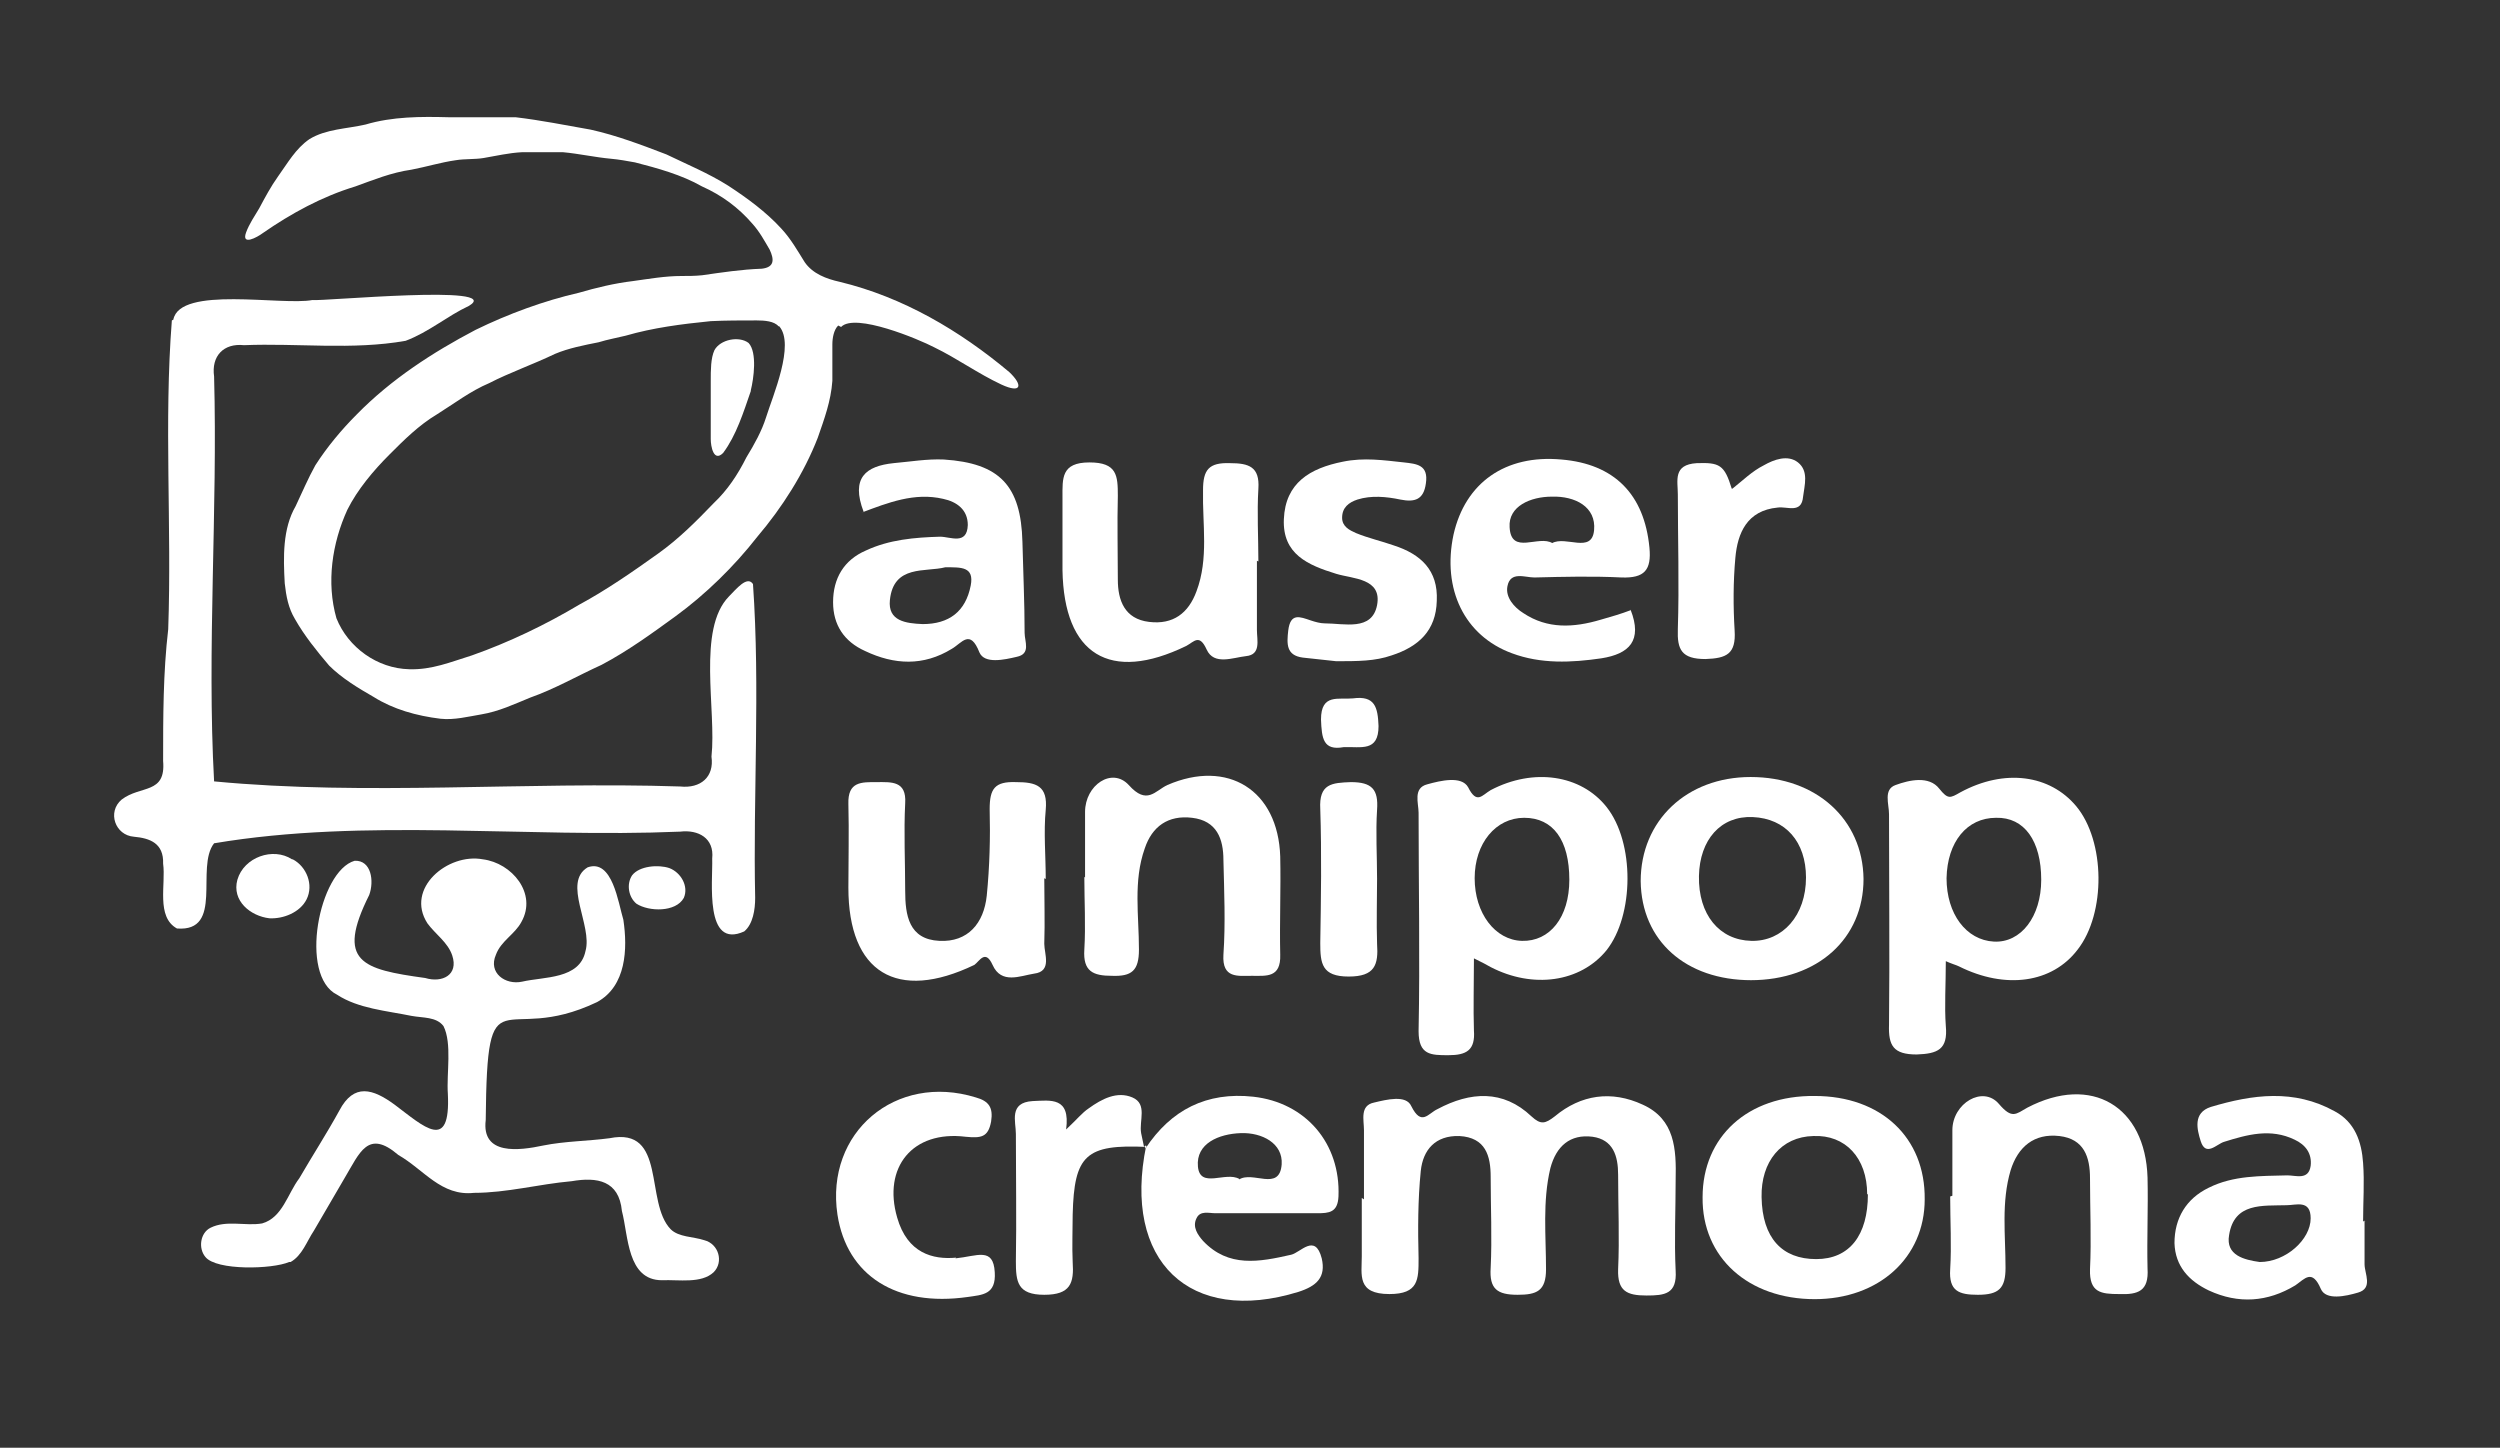 <?xml version="1.0" encoding="UTF-8"?>
<svg id="Layer_1" data-name="Layer 1" xmlns="http://www.w3.org/2000/svg" version="1.1" viewBox="0 0 343.3 198.8">
  <rect x="0" y="0" width="343.3" height="198.8" fill="#333333" stroke="none"/>
  <defs>
    <style>
      .cls-1 {
        fill: #fff;
        stroke-width: 0px;
      }
    </style>
  </defs>
  <g>
    <path class="cls-1" d="M187.3,164.7c0-3.2,0-6.3,0-9.5,0-1.4-.6-3.4,1.4-3.8,1.7-.4,4.4-1.1,5.1.5,1.4,2.8,2.3,1,3.6.4,4.5-2.4,9-2.7,12.9,1,1.3,1.2,1.9,1,3.2,0,3.6-3,7.8-3.6,12.1-1.6,4.4,2,4.6,6.1,4.5,10.3,0,4.2-.2,8.3,0,12.5.2,3.2-1.5,3.4-4,3.4-2.7,0-4-.6-3.9-3.6.2-4.3,0-8.7,0-13,0-2.6-.7-4.8-3.5-5.2-3.1-.4-5,1.3-5.8,4.3-1.1,4.6-.6,9.3-.6,13.9,0,3-1.3,3.5-3.9,3.5-2.8,0-3.9-.8-3.7-3.7.2-4.2,0-8.3,0-12.5,0-2.9-.7-5.4-4.3-5.6-3.3-.1-5,1.9-5.3,4.8-.4,4-.4,8-.3,12,0,2.9,0,4.9-4,4.9-4.5,0-3.8-2.6-3.8-5.2,0-2.7,0-5.3,0-8h0Z"/>
    <path class="cls-1" d="M267.2,131.9c0,3.4-.2,6.2,0,9,.3,3.2-1.1,3.8-4,3.9-3.2,0-3.9-1.2-3.8-4.1.1-9.6,0-19.3,0-28.9,0-1.4-.8-3.4.9-4,1.9-.7,4.6-1.3,6,.5,1.2,1.5,1.5,1.3,2.9.5,6.1-3.3,12.3-2.4,15.9,1.9,4,4.8,4.1,14.7.2,19.7-3.5,4.6-9.9,5.5-16.3,2.3-.4-.2-.9-.3-2-.8ZM280.3,120.8c0-5.3-2.3-8.6-6.2-8.5-4,0-6.7,3.3-6.8,8.3,0,4.9,2.7,8.5,6.5,8.7,3.7.2,6.5-3.4,6.5-8.5Z"/>
    <path class="cls-1" d="M202.4,131.7c0,3.6-.1,6.7,0,9.8.2,2.7-1,3.4-3.5,3.4-2.4,0-4.1,0-4.1-3.3.2-10,0-20,0-30,0-1.3-.8-3.4,1.2-3.9,1.8-.5,4.7-1.2,5.6.4,1.2,2.4,1.9,1.1,3.1.4,5.9-3.1,12.4-2.1,15.9,2.3,3.9,4.9,3.8,14.9,0,19.7-3.6,4.4-10.1,5.3-15.9,2.3-.5-.3-1.1-.6-2.3-1.2ZM215.5,120.8c0-5.4-2.2-8.5-6.2-8.5-3.9,0-6.8,3.5-6.8,8.3,0,4.8,2.8,8.5,6.5,8.6,3.8.1,6.5-3.2,6.5-8.4Z"/>
    <path class="cls-1" d="M249.2,150.5c9.1,0,15.2,5.7,15.1,14.2,0,8-6.3,13.7-15.1,13.7-9.1,0-15.5-5.7-15.4-14,0-8.3,6.2-14,15.4-13.9ZM256.4,164c0-5-3-8.2-7.4-8-4.4.1-7.2,3.5-7.1,8.4.1,5.6,2.8,8.5,7.5,8.5,4.6,0,7.1-3.3,7.1-8.9Z"/>
    <path class="cls-1" d="M240.5,134.6c-9,0-15.1-5.4-15.2-13.6,0-8.3,6.3-14.3,15.1-14.3,9,0,15.4,5.8,15.5,14,0,8.2-6.3,13.9-15.5,13.9ZM248,120.5c0-4.9-2.8-8.1-7.3-8.3-4.4-.2-7.3,3.1-7.4,8.1-.1,5.3,2.8,8.8,7.2,8.9,4.3.1,7.5-3.5,7.5-8.7Z"/>
    <path class="cls-1" d="M157.3,157.7c3.5-5.3,8.4-7.8,14.8-7.1,7.2.8,12,6.4,11.7,13.7-.1,2.2-1.3,2.3-2.9,2.3-4.7,0-9.3,0-14,0-.9,0-2.1-.4-2.6.7-.6,1.2.2,2.3.9,3.1,3.5,3.7,7.7,2.9,12.1,1.9,1.3-.3,3.3-3,4.2.5.6,2.6-.7,3.8-3.2,4.6-14.9,4.6-24.2-4.2-20.9-20.1l-.2.2ZM170.1,162c1.9-1.3,5.6,1.7,5.9-2.1.2-2.9-2.7-4.4-5.6-4.3-3,.1-6.2,1.4-5.9,4.6.3,3.1,3.8.6,5.7,1.7Z"/>
    <path class="cls-1" d="M223.9,83.7c1.7,4.3-.2,6.1-4,6.7-4.1.6-8.3.8-12.3-.7-6.5-2.4-9.6-8.8-8-16.3,1.6-7.1,7.1-11,14.8-10.3,7.3.6,11.4,4.8,12.1,12.1.3,3.1-.7,4.2-3.8,4.1-4-.2-8-.1-12,0-1.3,0-3.3-.9-3.7,1.2-.3,1.5.9,2.9,2.2,3.7,3.3,2.2,6.9,2,10.6.9,1.4-.4,2.8-.8,4.1-1.3ZM213.1,74.6c1.9-1.1,5.5,1.5,5.8-1.8.3-3.2-2.6-4.7-5.8-4.6-2.9,0-6,1.3-5.8,4.2.2,3.9,4,1,5.9,2.2Z"/>
    <path class="cls-1" d="M118.6,70.3c-1.8-4.7.3-6.3,4.1-6.7,2.3-.2,4.6-.6,6.9-.5,7.7.5,10.6,3.6,10.8,11.3.1,4.2.3,8.3.3,12.5,0,1.2.9,2.9-1.1,3.3-1.7.4-4.4,1-5.1-.6-1.3-3.3-2.4-1.3-3.8-.5-3.9,2.4-7.9,2.2-11.9.3-2.9-1.3-4.4-3.6-4.4-6.7,0-3.3,1.5-5.8,4.5-7.1,3.2-1.5,6.7-1.8,10.2-1.9,1.4,0,3.7,1.2,3.8-1.6,0-2.1-1.5-3.2-3.4-3.6-3.9-.9-7.5.5-11.2,1.9ZM129.8,77.9c-2.7.7-7.1-.4-7.6,4.5-.3,2.9,2.2,3.2,4.5,3.3,3.6,0,5.9-1.7,6.6-5.3.5-2.6-1.3-2.5-3.5-2.5Z"/>
    <path class="cls-1" d="M324.7,167.6c0,2,0,4,0,6,0,1.3,1.2,3.3-.9,3.9-1.7.5-4.4,1.1-5.1-.5-1.2-2.8-2.2-1.4-3.5-.5-3.8,2.3-7.8,2.6-11.9.7-2.7-1.3-4.6-3.3-4.7-6.5,0-3.4,1.6-6.1,4.7-7.6,3.4-1.7,7.1-1.6,10.8-1.7,1.2,0,2.9.7,3.2-1.3.2-1.7-.7-2.9-2.2-3.6-3.3-1.6-6.5-.7-9.7.3-1,.3-2.5,2.1-3.2-.1-.5-1.6-1.1-3.9,1.4-4.7,5.7-1.7,11.4-2.5,17,.6,2.8,1.5,3.7,4.2,3.9,7.1.2,2.7,0,5.3,0,8,0,0,.2,0,.3,0ZM310.3,173.3c3.6,0,7-3.1,7-6,0-2.6-2-1.8-3.3-1.8-3.3.1-7.2-.4-7.9,4.1-.5,2.8,2.1,3.4,4.2,3.7Z"/>
    <path class="cls-1" d="M143.4,120.6c0,3,.1,6,0,9,0,1.4,1.1,3.8-1.4,4.1-1.9.3-4.5,1.5-5.7-1.2-1-2.2-1.8-.5-2.5,0-10.6,5.1-17.3,1.1-17.3-10.6,0-3.8.1-7.6,0-11.5-.1-3.1,1.8-3,3.9-3,2,0,4.1-.2,3.9,2.9-.2,4,0,8,0,12,0,3.4.5,6.7,4.7,6.9,3.9.2,6.1-2.4,6.5-6.2.4-4,.5-8,.4-11.9,0-2.8.7-3.8,3.6-3.7,2.8,0,4.4.5,4.1,3.8-.3,3.1,0,6.3,0,9.5Z"/>
    <path class="cls-1" d="M149,120.5c0-3,0-6,0-9,0-3.7,3.7-6.2,6-3.7,2.5,2.8,3.6.8,5.3,0,8.3-3.6,15.2.7,15.5,9.8.1,4.5-.1,9,0,13.5.1,3.2-1.9,2.9-3.9,2.9-1.9,0-4.1.4-3.9-2.9.3-4.3.1-8.7,0-13,0-2.9-.9-5.4-4.3-5.8-3.3-.4-5.5,1.2-6.5,4.2-1.6,4.5-.8,9.2-.8,13.9,0,2.9-1,3.7-3.7,3.6-2.6,0-4-.6-3.8-3.6.2-3.3,0-6.7,0-10h0Z"/>
    <path class="cls-1" d="M268.1,164.2c0-3,0-6,0-9,0-3.7,4.2-6.2,6.4-3.6,1.8,2.1,2.3,1.4,3.9.5,8.8-4.6,16.2-.2,16.5,9.6.1,4.2-.1,8.3,0,12.5.2,3.1-1.3,3.6-3.9,3.5-2.5,0-4.1-.2-4-3.4.2-4.1,0-8.3,0-12.5,0-2.9-.8-5.4-4.2-5.8-3.5-.4-5.7,1.5-6.7,4.7-1.3,4.4-.7,8.9-.7,13.4,0,2.8-.9,3.7-3.8,3.7-2.6,0-4-.5-3.8-3.5.2-3.3,0-6.6,0-10h0Z"/>
    <path class="cls-1" d="M172.6,77c0,3.2,0,6.3,0,9.5,0,1.4.6,3.4-1.5,3.6-1.8.2-4.4,1.3-5.4-.9-1-2.2-1.7-1.1-2.8-.5-10.5,5.1-16.8,1.2-17-10.4,0-3.3,0-6.7,0-10,0-2.6-.2-4.8,3.7-4.8,3.8,0,3.9,1.8,3.9,4.6-.1,3.8,0,7.7,0,11.5,0,2.8.9,5.4,4.3,5.8,3.3.4,5.4-1.2,6.5-4.2,1.7-4.5.8-9.2.9-13.9,0-2.8.8-3.8,3.7-3.7,2.6,0,4.1.5,3.9,3.5-.2,3.3,0,6.7,0,10Z"/>
    <path class="cls-1" d="M183.5,90.8c-.9-.1-2.8-.3-4.6-.5-2.3-.3-2.2-1.9-2-3.7.3-2.5,1.6-1.9,3.1-1.4.6.2,1.3.4,1.9.4,2.7,0,6.5,1.1,7.2-2.5.7-3.7-3.3-3.6-5.6-4.3-3.9-1.2-7.4-2.7-7.2-7.5.2-5,3.6-7,8.1-7.9,2.9-.6,5.6-.2,8.4.1,1.7.2,3.4.3,3,2.9-.3,2.2-1.5,2.6-3.5,2.2-1.9-.4-4-.6-5.9,0-1.2.4-2.1,1.1-2.1,2.5,0,1.2,1,1.7,1.9,2.1,1.7.7,3.5,1.1,5.2,1.7,3.7,1.2,6.1,3.4,5.9,7.6-.1,4.1-2.5,6.3-6.2,7.5-2.3.8-4.6.8-7.8.8Z"/>
    <path class="cls-1" d="M131.2,172.8c3-.3,5.2-1.6,5.4,1.9.2,3.1-1.7,3.1-3.7,3.4-9.8,1.4-16.6-2.9-17.9-11.3-1.7-11.3,8-19.5,19-16.1,1.8.5,2.4,1.4,2.1,3.3-.4,2.2-1.4,2.3-3.5,2.1-7.3-.9-11.4,4.2-9.4,11.1,1.4,4.9,4.9,5.8,8.1,5.5Z"/>
    <path class="cls-1" d="M237.9,67.1c1.4-1.1,2.7-2.4,4.3-3.2,1.4-.8,3.3-1.5,4.7-.4,1.5,1.2.9,3.1.7,4.7-.2,2.4-2.2,1.3-3.5,1.5-4.2.4-5.5,3.5-5.8,6.9-.3,3.3-.3,6.7-.1,10,.2,3.2-1.1,3.8-4,3.9-3.3,0-3.9-1.3-3.8-4.1.2-6.2,0-12.3,0-18.5,0-1.9-.7-4.1,2.6-4.3,3.1-.1,3.8.2,4.8,3.5Z"/>
    <path class="cls-1" d="M157.5,157.5c-8.4-.4-10,1.1-10.2,9.3,0,2.2-.1,4.3,0,6.5.2,2.9-.3,4.5-3.9,4.5-3.7,0-3.9-1.8-3.9-4.6.1-5.8,0-11.6,0-17.5,0-1.7-1-4.3,2.3-4.5,2.5-.1,5.2-.6,4.6,3.9,1.5-1.4,2.2-2.3,3.1-2.9,1.8-1.3,3.9-2.4,6-1.5,2.1.9.9,3.2,1.2,4.9.1.6.3,1.3.4,1.9,0,0,.2-.2.2-.2Z"/>
    <path class="cls-1" d="M189.1,120.6c0,3-.1,6,0,9,.2,2.9-.3,4.5-3.9,4.5-3.7,0-3.9-1.8-3.9-4.6.1-6.1.2-12.3,0-18.4-.2-3.5,1.6-3.6,4.2-3.7,2.9,0,3.8,1,3.6,3.8-.2,3.1,0,6.3,0,9.5Z"/>
    <path class="cls-1" d="M184.5,102.6c-2.8.5-3-1.2-3.1-3.8,0-3.6,2.4-2.7,4.4-2.9,3-.4,3.4,1.2,3.5,3.8,0,3.6-2.4,2.8-4.8,2.9Z"/>
  </g>
  <g>
    <path class="cls-1" d="M115.1,44.7c-.6.6-.8,1.7-.8,2.6,0,1.7,0,3.4,0,5-.2,2.8-1.1,5.2-2,7.8-1.9,4.9-4.9,9.6-8.3,13.6-3.2,4.1-7.1,7.9-11.2,10.9-3.3,2.4-6.6,4.8-10.2,6.7-3.3,1.5-6.4,3.3-9.8,4.5-2.2.9-4.3,1.9-6.7,2.3-1.8.3-3.7.8-5.6.6-3.3-.4-6.5-1.3-9.2-3-2.1-1.2-4.4-2.6-6.1-4.3-1.7-2-3.4-4.1-4.7-6.4-.9-1.5-1.2-3.1-1.4-4.9-.2-3.6-.3-7.5,1.5-10.6.9-1.9,1.7-3.8,2.7-5.6,1.6-2.5,3.6-4.9,5.7-7,4.7-4.8,10.4-8.5,16.3-11.6,4.5-2.2,9.4-4,14.2-5.1,2.4-.7,4.9-1.3,7.4-1.6,2.2-.3,4.4-.7,6.7-.7.9,0,1.8,0,2.8-.1,2.8-.4,5.4-.8,8.2-.9,1.8-.2,1.7-1.3,1.1-2.6-.7-1.2-1.4-2.5-2.4-3.6-1.9-2.2-4.2-3.9-6.9-5.1-2.8-1.6-6.1-2.5-9.2-3.3-1.1-.2-2.2-.4-3.3-.5-2.2-.2-4.4-.7-6.6-.9-1.8,0-3.8,0-5.6,0-1.9.1-3.5.5-5.3.8-1.2.2-2.6.1-3.8.3-2.1.3-4,.9-6.1,1.3-2.8.4-5.2,1.4-7.7,2.3-4.6,1.4-8.8,3.7-12.7,6.4-.8.6-3,1.8-2.3-.1.4-1.1,1.2-2.3,1.8-3.3.8-1.5,1.6-3,2.6-4.4,1.3-1.8,2.4-3.8,4.3-5.1,2.3-1.4,5.1-1.4,7.7-2,3.7-1.1,7.6-1.1,11.4-1,3.1,0,6.1,0,9.2,0,3.4.4,6.9,1.1,10.3,1.7,3.6.8,7,2.1,10.4,3.4,2.9,1.4,5.8,2.6,8.5,4.3,2.6,1.7,5.2,3.6,7.3,5.9,1.3,1.4,2.2,3,3.2,4.6,1.1,1.6,3,2.3,4.8,2.7,8.7,2.1,16.5,6.7,23.3,12.4,1.9,1.8,1.7,3-1.1,1.7-3.2-1.5-6.1-3.6-9.2-5.1-2.1-1.1-10.9-4.8-12.8-2.8h0ZM106.9,44.8c-.6-.7-1.9-.8-3-.8-2.1,0-4.2,0-6.3.1-4,.4-7.9.9-11.7,2-1.2.3-2.4.5-3.7.9-2,.4-4.1.8-6,1.6-2.9,1.4-6.3,2.6-9,4-2.6,1.1-4.8,2.8-7.2,4.3-2.5,1.5-4.5,3.5-6.5,5.5-2.2,2.2-4.4,4.8-5.8,7.6-2.1,4.6-2.9,10-1.5,14.9,1.6,4,5.6,6.9,10,7,3.1.1,5.7-1,8.6-1.9,5.1-1.8,10.1-4.2,14.8-7,3.7-2,7.3-4.5,10.8-7,2.8-2,5.2-4.4,7.6-6.9,1.9-1.8,3.3-3.9,4.5-6.3,1.1-1.8,2.1-3.6,2.7-5.5.9-2.9,4-10,1.8-12.5h0Z"/>
    <path class="cls-1" d="M23.8,43.9c.9-4.7,14.9-1.9,19.1-2.7,1.3.2,26.5-2.2,21.5.8-3,1.4-5.5,3.6-8.7,4.8-7.3,1.3-14.9.3-22.2.6-2.8-.3-4.5,1.5-4.1,4.3.5,18.4-1,37.5,0,55.6,20.9,2,42.8,0,64,.7,2.8.3,4.7-1.3,4.3-4.1.7-6.4-2-17.5,2.4-22,1-1,2.5-2.9,3.3-1.7,1,14.3,0,29,.3,43.1,0,1.6-.3,3.6-1.5,4.6-5.5,2.5-4.3-6.9-4.4-10,.3-2.8-1.9-4-4.4-3.7-21.2.9-43.2-1.9-64,1.6-2.6,3.3,1.4,12.2-5.1,11.7-2.9-1.6-1.5-6.1-1.9-8.9.1-2.8-1.8-3.5-4-3.7-2.6-.2-3.7-3.4-1.7-5.1,2.6-2,6.1-.7,5.7-5.3,0-6.1,0-12.1.7-18.1.5-14.1-.6-28.4.5-42.4h0Z"/>
    <path class="cls-1" d="M39.7,173.3c-2.3,1-10,1.2-11.5-.7-1-1.2-.7-3.3.7-4,2.2-1.1,4.8-.2,7.1-.6,2.8-.8,3.5-4.1,5.1-6.2,1.8-3.1,3.8-6.2,5.5-9.3,2-3.8,4.6-3,7.6-.8,4,3,7.7,6.6,7.3-1.5-.2-2.8.6-6.9-.6-9.3-1-1.3-2.8-1.1-4.4-1.4-3.4-.7-7.3-1-10.2-2.9-5.3-2.6-2.5-17,2.4-18.4,2.3-.1,2.7,2.8,2,4.7-4.6,9.2-1,10.2,7.7,11.4,2.3.7,4.6-.4,3.7-3.1-.6-1.8-2.3-2.9-3.4-4.4-3.1-4.8,2.8-9.7,7.6-8.8,4,.5,7.5,4.7,5.3,8.6-.9,1.7-2.8,2.6-3.5,4.5-1.1,2.5,1.3,4.2,3.6,3.7,3-.7,7.9-.3,8.7-4.2,1-3.5-3.2-9.4.3-11.5,3.4-1.2,4.2,4.9,4.9,7.2.6,4,.4,9.1-3.6,11.3-13.2,6.3-15.1-4.8-15.3,16.2-.6,4.9,4.6,4.2,7.9,3.5,3-.6,6.1-.6,9.1-1,7.9-1.6,4.8,8.8,8.4,12.5,1.1,1.1,3.1,1,4.6,1.5,2,.5,2.7,3,1.3,4.4-1.7,1.6-4.8,1-7.1,1.1-4.8,0-4.6-6.1-5.5-9.5-.4-4.2-3.4-4.7-6.9-4.1-4.5.4-8.9,1.6-13.4,1.6-4.5.5-6.9-3.2-10.4-5.2-4.2-3.6-5.3-.3-7.4,3.2-1.4,2.4-2.8,4.8-4.2,7.2-1,1.5-1.6,3.4-3.2,4.3h0Z"/>
    <path class="cls-1" d="M40.2,118c1.9,1,2.9,3.5,1.9,5.5-.9,1.8-3.2,2.7-5.1,2.6-2.6-.3-5.2-2.4-4.4-5.3.9-3.1,4.9-4.5,7.5-2.8h0Z"/>
    <path class="cls-1" d="M86.8,120.2c1-1.3,3.6-1.5,5.1-1,1.6.6,2.7,2.5,2,4.1-1.1,2-4.8,1.9-6.5.8-1.1-.9-1.4-2.7-.6-3.9h0Z"/>
    <path class="cls-1" d="M103.1,53.7c-1,2.9-2,6.1-3.8,8.5-1.3,1.3-1.7-.9-1.7-1.9,0-2.7,0-5.4,0-8,0-1.5,0-3.1.5-4.2.8-1.5,3.4-2,4.7-1,1.2,1.3.7,4.9.3,6.5h0Z"/>
  </g>
</svg>